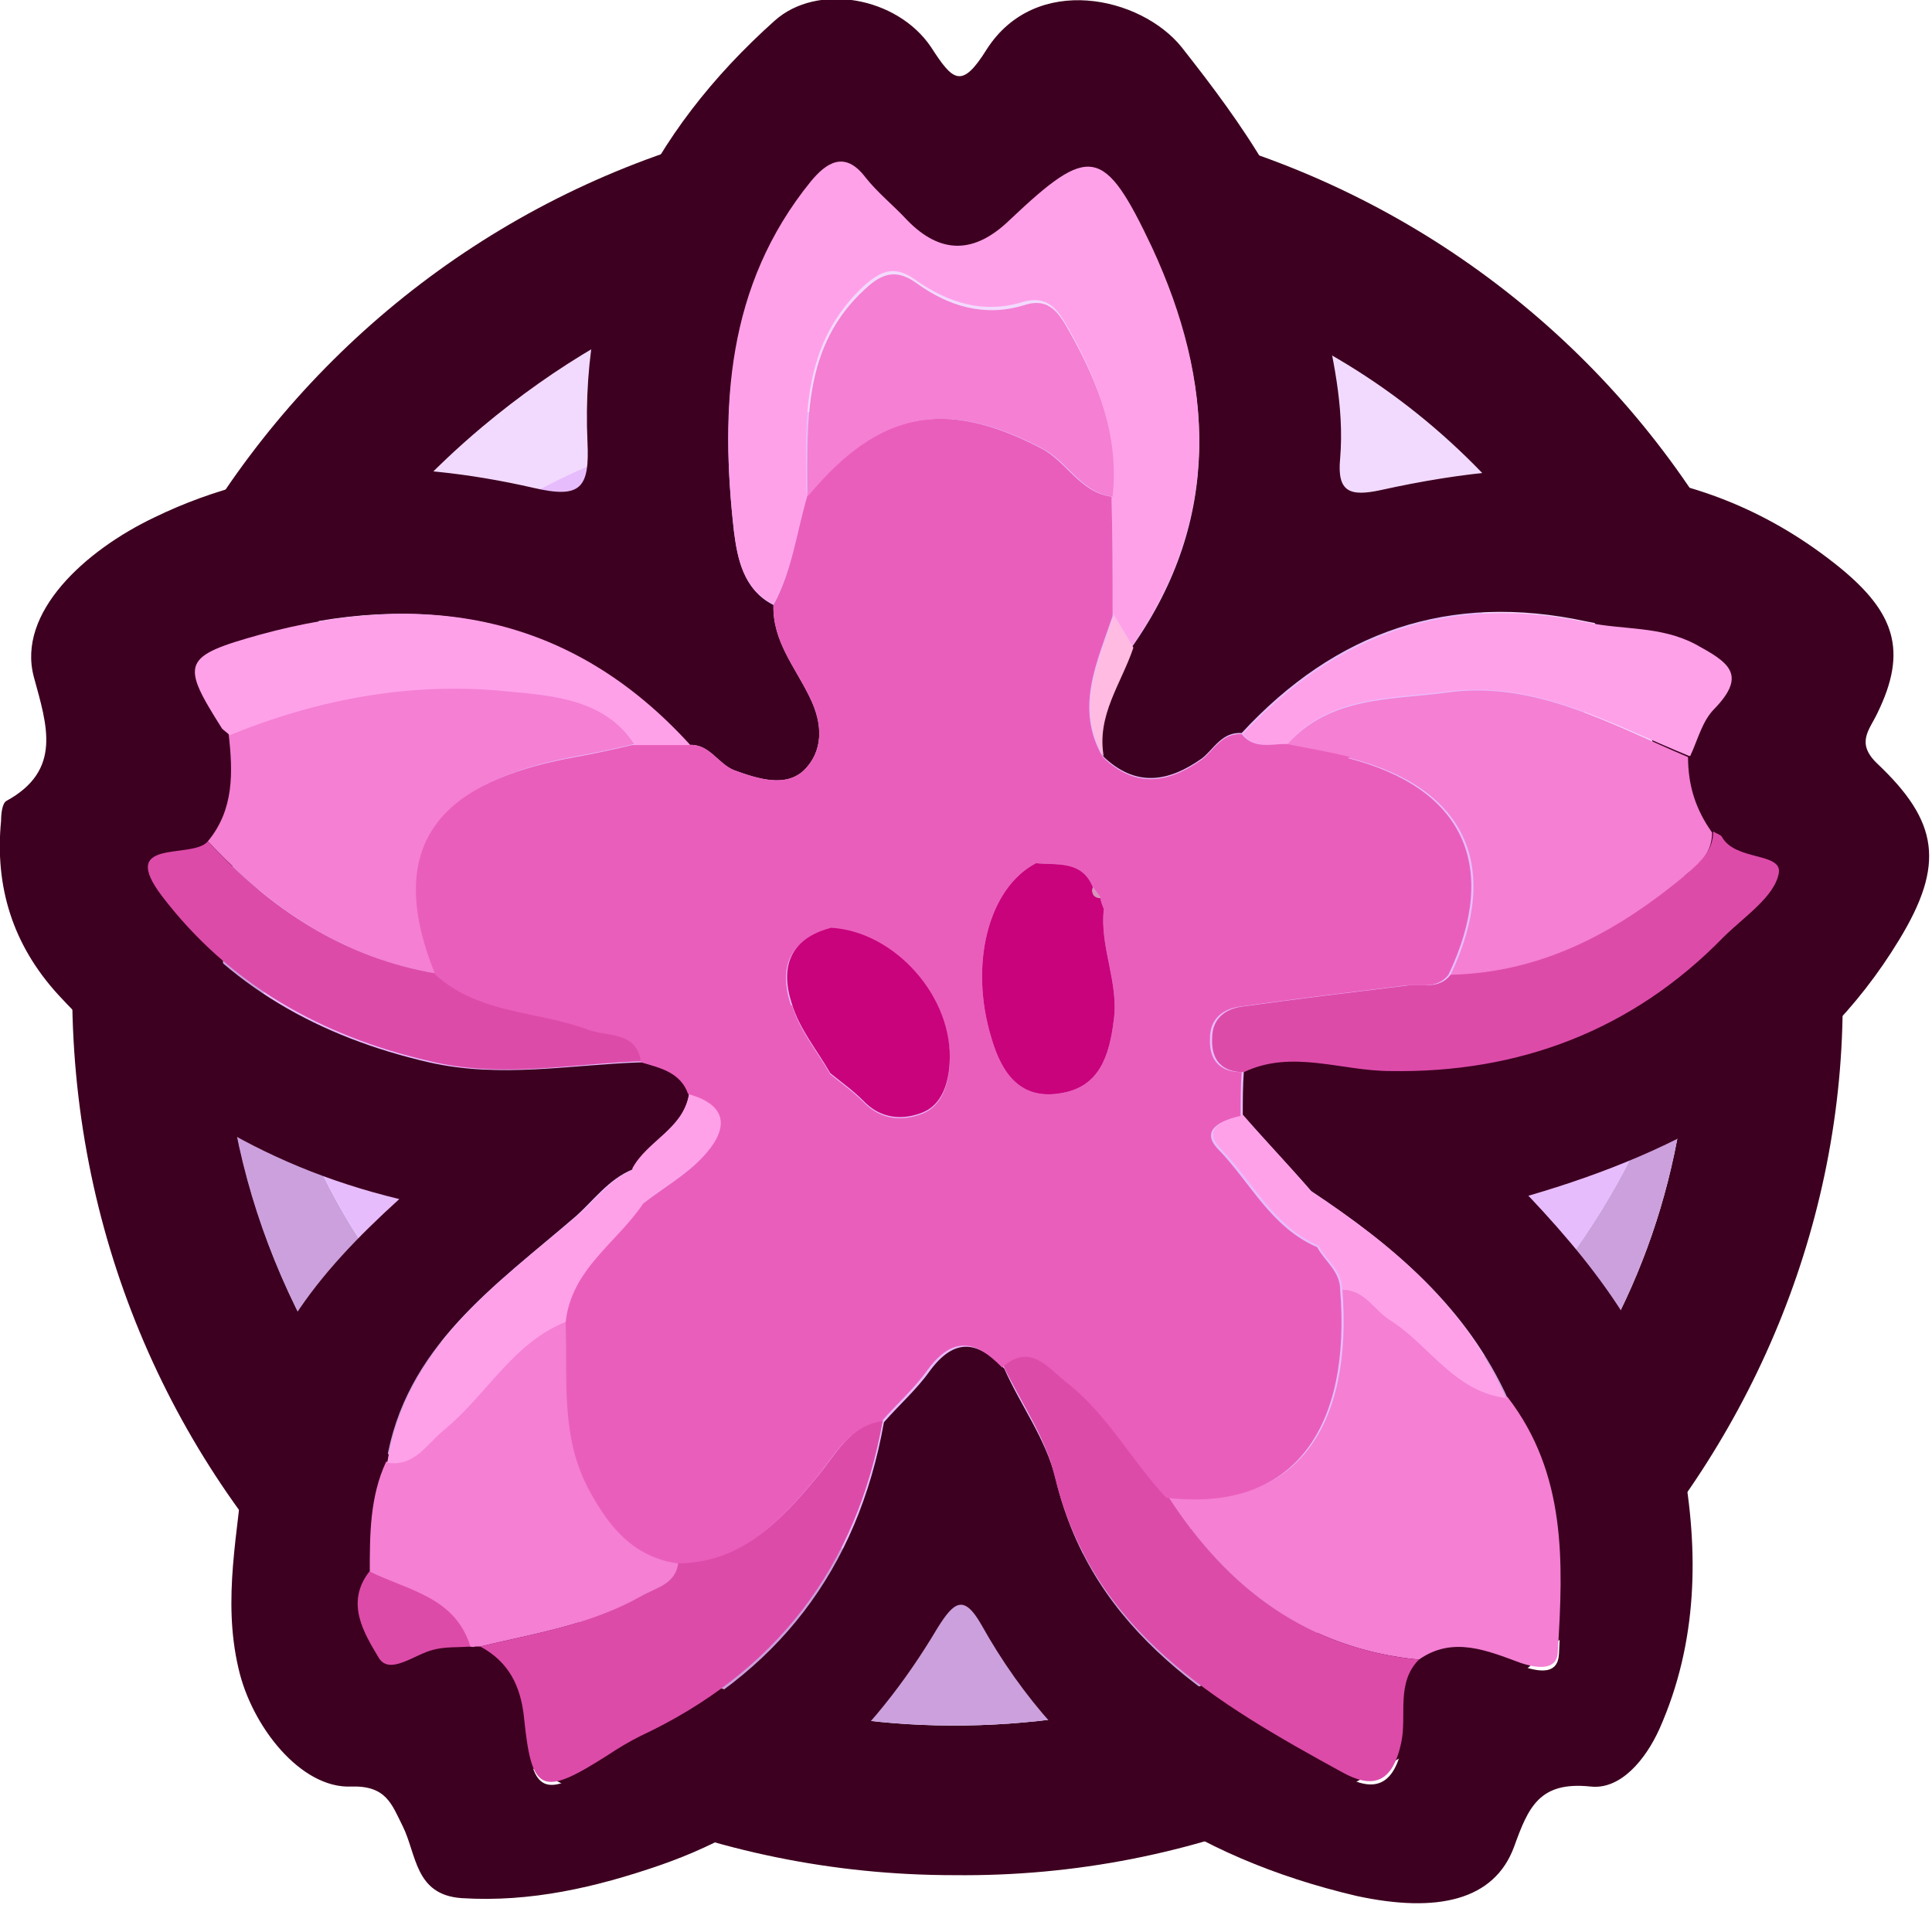 <?xml version="1.0" encoding="UTF-8"?>
<svg id="Layer_2" data-name="Layer 2" xmlns="http://www.w3.org/2000/svg" width="176.6" height="174.1" viewBox="0 0 176.6 174.1">
  <defs>
    <style>
      .cls-1 {
        fill: #cba0dd;
      }

      .cls-2 {
        fill: #ffa1e9;
      }

      .cls-3 {
        fill: #ea5ebb;
      }

      .cls-4 {
        fill: #f2dafe;
      }

      .cls-5 {
        fill: #3d0020;
      }

      .cls-6 {
        fill: #e7bcfc;
      }

      .cls-7 {
        fill: #d795ba;
      }

      .cls-8 {
        fill: #ffbbe1;
      }

      .cls-9 {
        fill: #f47fd3;
      }

      .cls-10 {
        fill: #dd4ba9;
      }

      .cls-11 {
        fill: #b6bccb;
      }

      .cls-12 {
        fill: #c9037c;
      }
    </style>
  </defs>
  <g id="Top">
    <g>
      <g>
        <path class="cls-5" d="m87.2,171.4c-44.4,0-81-35.9-80.6-81.7C7,45.5,42.6,9.2,88.2,9.5c44.7.3,81.7,36.3,80.2,84.4-1.3,41.7-36.6,78-81.2,77.5ZM24.3,68.9c-1,.4-.9,1.2-.8,2.1-1.3,1.5-1.1,3.3-1.1,5-.2.2-.7.4-.7.6-3.2,17.3-.7,33.5,8.5,48.7,15.7,25.9,44,37,72.7,30.7,14.1-3.1,25.6-10.5,35.1-21.2,9.4-10.6,14.9-22.9,16.2-37,.4-8,1.1-16.1-1.8-23.8-.8-7.1-4.2-13-7.9-18.9-12.4-20-31.1-29.7-53.9-31.6-17.5-1.4-33.2,4.5-46.5,15.7-9.4,7.9-16.6,17.7-19.9,29.9h.1Z"/>
        <path class="cls-6" d="m22.4,76c0-1.7-.2-3.6,1.1-5,.7-.5.9-1.2.8-2.1,0,0-.1,0-.1,0,1.9.2,2.6-1.1,3.3-2.4,9.6-16.9,24.2-25.9,43.3-28.5,20.1-2.8,38.5,1.6,55.8,11.7,10.4,6.1,18.3,15,25.8,24.3,2.9,7.8,2.2,15.8,1.8,23.8-3.1,1.8-3.7,5.3-5.2,8.2-13.5,26.4-43,41-72.1,35.5-27.4-5.3-49.7-24.4-53.3-54.3-.5-3.7.8-7.6-1.2-11.2Z"/>
        <path class="cls-1" d="m22.4,76c2.1,3.5.8,7.4,1.2,11.2,3.6,29.9,25.9,49.1,53.3,54.3,29.1,5.6,58.6-9.1,72.1-35.5,1.5-2.9,2.1-6.4,5.2-8.2-1.3,14.1-6.8,26.4-16.2,37-9.5,10.7-21.1,18.1-35.1,21.2-28.6,6.3-57-4.8-72.7-30.7-9.2-15.1-11.8-31.4-8.5-48.7,0-.2.5-.4.7-.6Z"/>
        <path class="cls-4" d="m152.4,74c-7.5-9.3-15.3-18.1-25.8-24.3-17.3-10.2-35.7-14.5-55.8-11.7-19,2.7-33.7,11.6-43.3,28.5-.7,1.3-1.5,2.6-3.3,2.4,3.3-12.2,10.5-22,19.9-29.9,13.4-11.2,29-17.1,46.5-15.7,22.8,1.9,41.5,11.6,53.9,31.6,3.7,5.9,7.1,11.9,7.9,18.9Z"/>
        <path class="cls-11" d="m24.3,68.9c.2.9,0,1.6-.8,2.1-.2-.9-.3-1.7.8-2.1Z"/>
      </g>
      <g>
        <path class="cls-5" d="m139.9,109.5c6.6,7,12.2,14.6,13.9,24.1,1.5,8.2,1.4,16.5-2.1,24.4-1.3,2.9-3.6,5.6-6.3,5.3-4.7-.5-5.7,1.9-7,5.5-1.8,4.9-7,6.1-14.4,4.5-14.9-3.5-26.7-11.2-34.3-24.8-1.6-2.8-2.5-2.1-4,.3-6,10.1-14.1,17.8-25.4,21.7-5.8,2-11.8,3.4-18.1,3-4.3-.3-4.1-4-5.4-6.6-1-2-1.5-3.7-4.7-3.6-4.6.2-9.1-5.5-10.3-10.8-1.5-6.4,0-12.5.5-18.8.8-10.2,6.7-17.3,14.2-24.1-12.9-3.1-22.8-9.6-31.2-18.7C1.2,86.4-.5,81.1.1,75c0-.6.1-1.6.5-1.8,5.1-2.8,3.7-6.9,2.5-11.3-1.6-5.9,4.7-11.6,11-14.6,11.1-5.4,22.9-5.4,34.7-2.7,4.3,1,5.1,0,4.9-4.2-.7-15.6,5.7-28.3,17.1-38.5,3.9-3.5,11.2-2.2,14.3,2.4,2,3.1,2.8,3.9,5.1.2,4.5-7,14.1-4.8,17.8-.2,5.6,7.1,10.9,14.5,12.8,23.6,1,4.6,2.1,9.2,1.7,14-.3,3.1.9,3.5,3.7,2.9,14.9-3.3,29.3-3.2,42,7.1,5,4.1,6.2,7.6,3.4,13.3-.7,1.5-2,2.7,0,4.6,5.6,5.3,6.2,9.2,2,16.1-7.7,12.7-19.8,19.3-33.9,23.4Zm-20.2-.8c-2-2.3-4.1-4.5-6.1-6.8,0-1.3,0-2.7.1-4,4.5-2.1,9-.2,13.4-.1,11.7.1,22-3.8,30.4-12.2,1.8-1.9,4.6-3.7,5.1-5.9.4-1.9-4-1.1-5.2-3.3-.1-.2-.5-.4-.8-.5-1.6-2-2.3-4.3-2.2-6.9.7-1.4,1.2-3.2,2.2-4.3,3.1-3.2,1.1-4.4-1.7-5.9-3.2-1.7-6.6-1.3-9.9-2-12.5-2.7-22.9.9-31.5,10.2-1.8-.1-2.5,1.4-3.6,2.3-3.1,2.2-6.1,2.7-9.1-.2-.7-3.8,1.6-6.7,2.7-10,8.2-11.7,7.5-24,1.8-36.4-4.4-9.4-5.6-9.5-13-2.5-3.2,3-6.3,3.1-9.4,0-1.3-1.3-2.7-2.5-3.8-3.9-2-2.5-3.6-1.3-5,.4-7.6,9.5-8.3,20.7-7,32,.3,2.2.8,5.2,3.6,6.6-.1,3.3,2,5.7,3.3,8.4,1.3,2.6,1.2,5-.5,6.7-1.7,1.6-4.2.8-6.4,0-1.5-.6-2.3-2.5-4.2-2.3-10.9-12-24.4-14.2-39.3-10.1-7.2,2-7.3,2.6-3.5,8.6.2.3.5.4.7.6.4,3.5.5,6.8-1.9,9.8-1.3,1.8-8.3-.4-4.2,5,6.1,8.1,14.5,12.8,24.5,15.1,6.6,1.5,13,.2,19.5,0,1.7.5,3.6.9,4.3,2.9-.5,3.2-3.8,4.3-5.2,6.9-2.2.9-3.6,2.9-5.2,4.3-7.3,6.3-15.6,11.9-17.3,22.5-1.5,3.2-1.5,6.6-1.5,10.1-2.3,2.8-.5,5.7.8,7.9,1,1.7,3.3-.3,5-.7,1.1-.3,2.2-.2,3.4-.3h.5c0,.1.5,0,.5,0,2.6,1.4,3.7,3.6,4,6.5.6,7,1.6,7.4,7.7,3.4,1-.6,1.9-1.2,2.9-1.7,12.4-5.8,19.8-15.4,22.2-28.9,1.4-1.6,3-3,4.2-4.7,2.3-3.1,4.4-2.7,6.8-.2,1.5,3.4,3.8,6.4,4.7,10.1,3.4,14.2,14.8,20.8,26.3,27.1,2.7,1.5,4.6,1.1,5.4-2.8.5-2.5-.5-5.4,1.6-7.5,3.2-2.3,6.3-.8,9.3.3,1.8.6,3.3.7,3.4-1.1.4-8.1.8-16.2-4.6-23.2-3.8-8.5-10.5-14.1-18-19.1Z"/>
        <path class="cls-2" d="m73.8,45.2c-1,3.4-1.4,6.9-3.1,10-2.8-1.3-3.3-4.3-3.6-6.6-1.3-11.4-.7-22.5,7-32,1.4-1.7,3.1-2.9,5-.4,1.1,1.4,2.6,2.6,3.8,3.9,3.1,3.2,6.2,3.1,9.4,0,7.3-6.9,8.6-6.8,13,2.5,5.7,12.3,6.4,24.6-1.8,36.4-.6-1-1.2-2-1.8-3,0-3.6,0-7.2-.1-10.9.6-5.5-1.3-10.4-3.9-15-.9-1.6-1.8-3.2-4.2-2.5-3.6,1.1-6.8.1-9.8-2-1.8-1.3-3-1-4.7.5-5.7,5.3-5.4,12-5.3,18.8Z"/>
        <path class="cls-9" d="m106.8,136.8c11.8,1.4,16.9-6.5,15.9-19,2.1,0,2.9,1.9,4.4,2.8,3.6,2.3,6,6.6,10.7,7.1,5.4,7,5.1,15.1,4.6,23.2,0,1.7-1.6,1.7-3.4,1.1-3-1.1-6.2-2.5-9.3-.3-10.2-1-17.5-6.5-22.9-14.9Z"/>
        <path class="cls-9" d="m132.6,89.1c4.7-9.9,1.4-17.1-9.2-19.8-1.9-.5-3.9-.8-5.8-1.2,4-4.5,9.6-4.1,14.7-4.8,8-1.1,14.9,2.9,22,5.9,0,2.6.7,4.8,2.2,6.9,0,1.7-1,2.8-2.2,3.7-6.3,5.3-13.3,9.2-21.8,9.4Z"/>
        <path class="cls-9" d="m58,68c-1.7.4-3.5.8-5.2,1.1-9.9,1.8-18.4,6.2-12.8,19.9-8.5-1.4-15.2-5.9-21-12.1,2.4-2.9,2.3-6.3,1.9-9.8,8.2-3.3,16.7-4.9,25.4-4,4.3.4,8.8.6,11.6,4.8Z"/>
        <path class="cls-10" d="m106.8,136.8c5.4,8.4,12.7,13.9,22.9,14.9-2.1,2.1-1.1,5.1-1.6,7.5-.8,3.9-2.7,4.3-5.4,2.8-11.5-6.3-22.9-12.9-26.3-27.1-.9-3.7-3.1-6.7-4.7-10.1,2.5-2.3,4.2,0,5.8,1.3,3.8,2.9,6,7.2,9.2,10.6Z"/>
        <path class="cls-9" d="m51.8,120.8c.2,5.2-.5,10.5,2.2,15.4,1.8,3.3,4,6,8,6.6-.2,2-2,2.3-3.4,3.1-4.5,2.6-9.7,3.4-14.7,4.6h-.5c0,.1-.5,0-.5,0-1.4-4.5-5.7-5.1-9.1-6.8,0-3.4,0-6.9,1.5-10.1,2.6.4,3.7-1.7,5.2-3,3.9-3.2,6.3-7.9,11.2-9.9Z"/>
        <path class="cls-10" d="m43.9,150.5c5-1.2,10.1-2,14.7-4.6,1.4-.8,3.2-1.1,3.4-3.1,5.7,0,9.3-3.7,12.6-7.7,1.8-2.1,3-4.8,6.1-5.3-2.4,13.5-9.8,23.1-22.2,28.9-1,.5-2,1.1-2.9,1.7-6.1,3.9-7,3.5-7.7-3.4-.3-2.9-1.4-5.1-4-6.5Z"/>
        <path class="cls-10" d="m132.6,89.1c8.6-.2,15.5-4.1,21.8-9.4,1.1-1,2.2-2,2.2-3.7.3.2.7.3.8.5,1.2,2.2,5.5,1.4,5.2,3.3-.4,2.2-3.2,4-5.1,5.9-8.3,8.5-18.7,12.4-30.4,12.2-4.5,0-9-2-13.4.1-2,0-3-1.1-2.9-3.1,0-1.8,1.2-2.7,2.8-2.9,5-.7,10-1.3,14.9-1.9,1.4-.2,3,.4,4.1-1Z"/>
        <path class="cls-2" d="m154.4,69.1c-7.1-2.9-14-6.9-22-5.9-5.1.7-10.8.3-14.7,4.8-1.4,0-3,.5-4.1-.9,8.6-9.2,19-12.9,31.5-10.2,3.3.7,6.7.3,9.9,2,2.9,1.6,4.8,2.7,1.7,5.9-1.1,1.1-1.5,2.8-2.2,4.3Z"/>
        <path class="cls-10" d="m19,76.9c5.7,6.2,12.5,10.7,21,12.1,4,3.6,9.3,3.3,13.9,5,1.8.7,4.5.1,4.9,3-6.5.2-12.9,1.6-19.5,0-10-2.3-18.4-7.1-24.5-15.1-4.1-5.4,2.8-3.3,4.2-5Z"/>
        <path class="cls-2" d="m58,68c-2.8-4.1-7.4-4.4-11.6-4.8-8.8-.9-17.3.7-25.4,4-.2-.2-.5-.4-.7-.6-3.8-6-3.7-6.6,3.5-8.6,15-4.1,28.4-1.9,39.3,10.1-1.7,0-3.4,0-5.1,0Z"/>
        <path class="cls-2" d="m51.8,120.8c-4.9,1.9-7.3,6.7-11.2,9.9-1.6,1.3-2.7,3.4-5.2,3,1.7-10.6,10-16.3,17.3-22.5,1.7-1.4,3-3.4,5.2-4.3.4,1,.7,2.1,1.1,3.1-2.4,3.6-6.6,6-7.1,10.9Z"/>
        <path class="cls-2" d="m137.8,127.8c-4.8-.5-7.1-4.8-10.7-7.1-1.5-.9-2.3-2.8-4.4-2.8,0-1.7-1.4-2.6-2.1-3.9-.3-1.7-.6-3.5-.9-5.2,7.5,4.9,14.3,10.6,18,19.1Z"/>
        <path class="cls-10" d="m33.9,143.7c3.5,1.7,7.7,2.3,9.1,6.8-1.1.1-2.3,0-3.4.3-1.7.4-4,2.4-5,.7-1.3-2.2-3.1-5-.8-7.9Z"/>
        <path class="cls-2" d="m119.7,108.7c.3,1.7.6,3.5.9,5.2-4.2-1.8-6.1-5.9-9-8.9-1.8-1.8.2-2.7,2-3.1,2,2.3,4.1,4.5,6.1,6.8Z"/>
        <path class="cls-2" d="m58.9,109.9c-.4-1-.7-2.1-1.1-3.1,1.4-2.6,4.7-3.6,5.2-6.9,4,1.1,3.5,3.5,1.3,5.8-1.5,1.6-3.6,2.8-5.4,4.2Z"/>
        <path class="cls-8" d="m101.8,56.2c.6,1,1.2,2,1.8,3-1.1,3.3-3.4,6.2-2.7,10-2.6-4.5-.5-8.7.9-12.9Z"/>
        <path class="cls-3" d="m123.4,69.2c-1.9-.5-3.9-.8-5.8-1.2-1.4,0-3,.5-4.1-.9-1.8-.1-2.5,1.4-3.6,2.3-3.1,2.2-6.1,2.7-9.1-.2-2.6-4.5-.5-8.7.9-12.9,0-3.6,0-7.2-.1-10.9-2.9-.4-4.1-3.2-6.4-4.4-8.8-4.6-14.9-3.5-21.4,4.3-1,3.4-1.4,6.9-3.1,10-.1,3.3,2,5.7,3.3,8.4,1.3,2.6,1.2,5-.5,6.7-1.7,1.6-4.2.8-6.4,0-1.5-.6-2.3-2.5-4.2-2.3-1.7,0-3.4,0-5.1,0-1.7.4-3.5.8-5.2,1.1-9.9,1.8-18.4,6.2-12.8,19.9,4,3.6,9.3,3.3,13.9,5,1.8.7,4.5.1,4.9,3,1.7.5,3.6.9,4.3,2.9,4,1.1,3.5,3.5,1.3,5.8-1.5,1.6-3.6,2.8-5.4,4.2-2.4,3.6-6.6,6-7.1,10.9.2,5.2-.5,10.5,2.2,15.4,1.8,3.3,4,6,8,6.6,5.7,0,9.3-3.7,12.6-7.7,1.8-2.1,3-4.8,6.1-5.3,1.4-1.6,3-3,4.2-4.7,2.3-3.1,4.4-2.7,6.8-.2,2.5-2.3,4.2,0,5.8,1.3,3.8,2.9,6,7.2,9.2,10.6,11.8,1.4,16.9-6.5,15.9-19,0-1.7-1.4-2.6-2.1-3.9-4.2-1.8-6.1-5.9-9-8.9-1.8-1.8.2-2.7,2-3.1,0-1.3,0-2.7.1-4-2,0-3-1.1-2.9-3.1,0-1.8,1.2-2.7,2.8-2.9,5-.7,10-1.3,14.9-1.9,1.4-.2,3,.4,4.1-1,4.7-9.9,1.4-17.1-9.2-19.8Zm-23.5,11.9c.2.3.5.6.7,1,0,.3.2.7.3,1-.4,3.5,1.4,6.7.9,10.2-.4,3.2-1.3,6-4.7,6.6-3.7.7-5.5-1.6-6.5-5.1-2-6.6-.3-13.6,4.1-15.9,1.9.2,4.2-.3,5.2,2.2Zm-27.6,10.8c-1.1-3.3-.3-6,3.6-7,5.9.3,11.3,6.4,10.9,12.4-.1,1.8-.7,3.8-2.5,4.5-1.8.7-3.8.6-5.4-1.1-.9-.9-2-1.7-3-2.5-1.2-2.1-2.8-4-3.5-6.3Zm7,13.1s0,0,0,0c0,0,0,0,0,0Zm1.4,1.2c.9.7,1.9,1.3,3,1.7-1.1-.4-2.1-1-3-1.7Z"/>
        <path class="cls-9" d="m73.8,45.2c0-6.8-.4-13.6,5.3-18.8,1.6-1.5,2.9-1.8,4.7-.5,2.9,2.1,6.2,3.1,9.8,2,2.4-.8,3.3.9,4.2,2.5,2.6,4.6,4.5,9.5,3.9,15-2.9-.4-4.1-3.2-6.4-4.4-8.8-4.6-14.9-3.5-21.4,4.3Z"/>
        <path class="cls-12" d="m100.9,83.1c-.4,3.5,1.4,6.7.9,10.2-.4,3.2-1.3,6-4.7,6.6-3.7.7-5.5-1.6-6.5-5.1-2-6.6-.3-13.6,4.1-15.9,1.9.2,4.2-.3,5.2,2.2-.2.6.2.9.7,1,0,.3.2.7.3,1Z"/>
        <path class="cls-12" d="m75.9,84.8c5.9.3,11.3,6.4,10.9,12.4-.1,1.8-.7,3.8-2.5,4.5-1.8.7-3.8.6-5.4-1.1-.9-.9-2-1.7-3-2.5-1.2-2.1-2.8-4-3.5-6.3-1.1-3.3-.3-6,3.6-7Z"/>
        <path class="cls-7" d="m100.6,82.1c-.5,0-.9-.3-.7-1,.2.3.5.6.7,1Z"/>
      </g>
    </g>
  </g>
</svg>